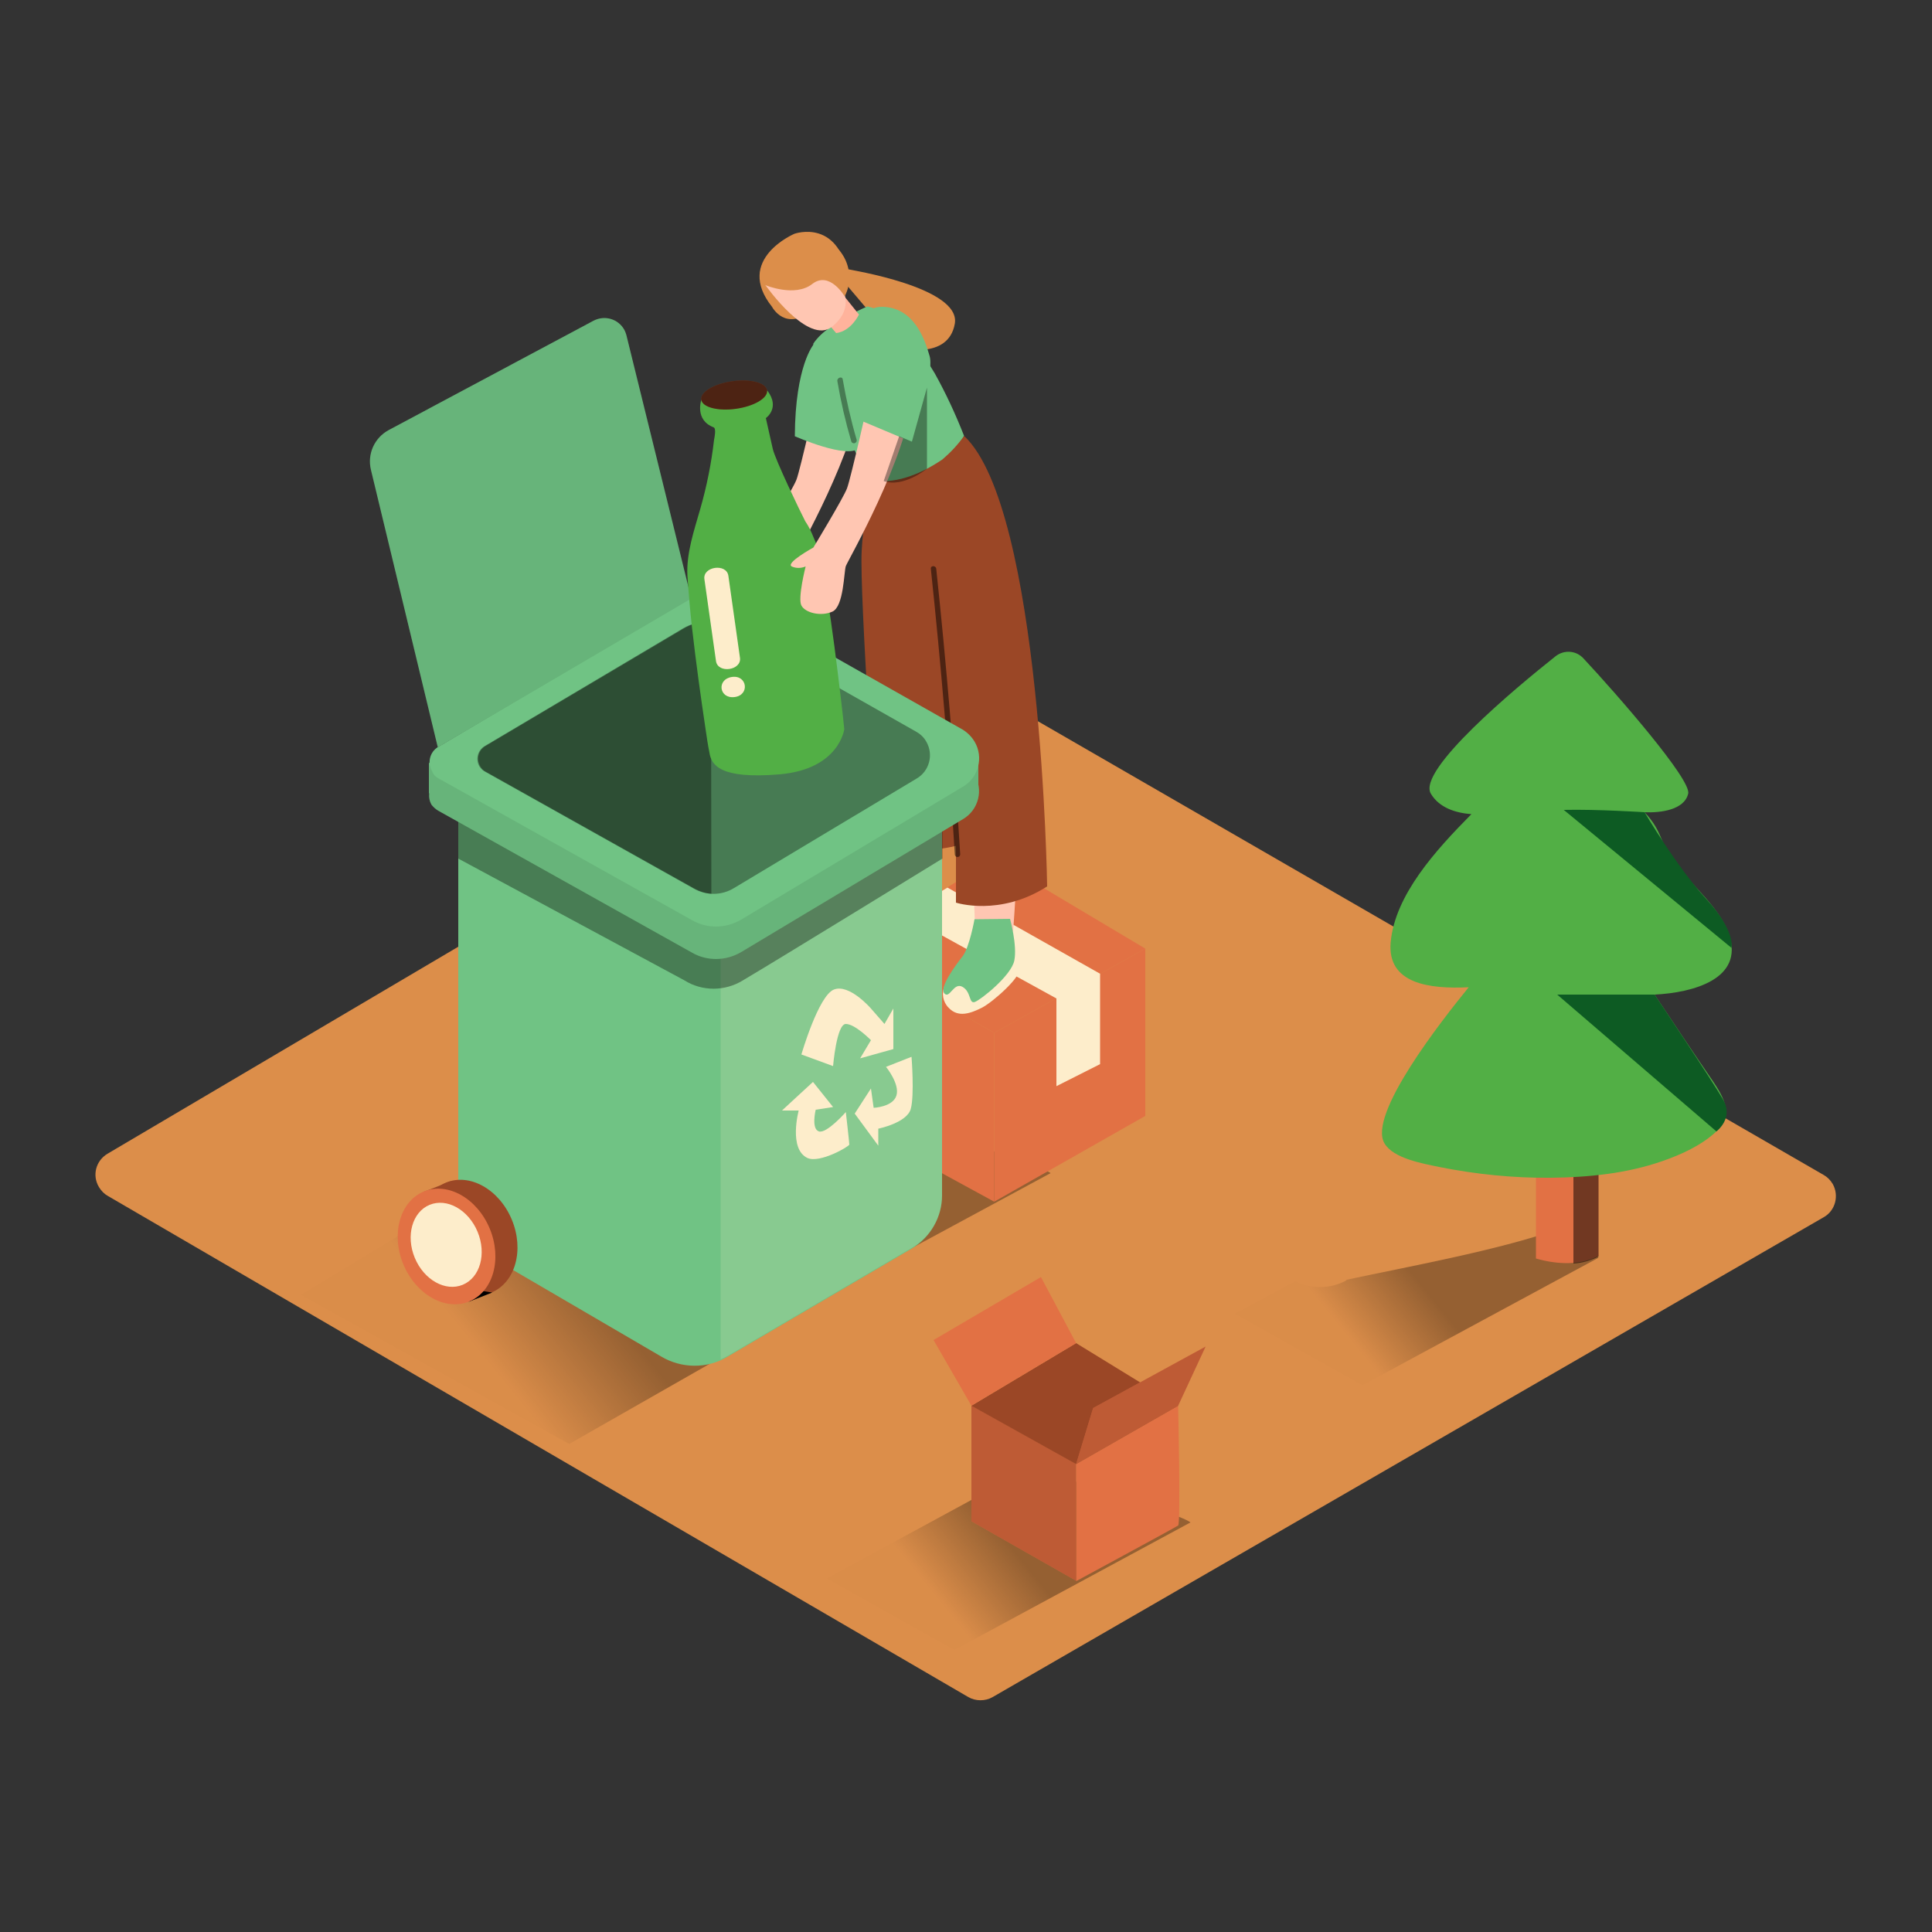 <svg transform="scale(1)" version="1.1" id="Layer_1" xmlns="http://www.w3.org/2000/svg" xmlns:xlink="http://www.w3.org/1999/xlink" x="0px" y="0px" viewBox="0 0 500 500" xml:space="preserve" class="show_show__wrapper__graphic__5Waiy "><rect x="0" y="0" width="500" height="500" fill="#333333" stroke="none"/><title>React</title><style type="text/css">
	.st0{fill:#dc8e4a;}
	.st1{opacity:0.32;fill:url(#SVGID_1_);enable-background:new    ;}
	.st2{opacity:0.32;fill:url(#SVGID_00000135684767508306030930000006330850749578830470_);enable-background:new    ;}
	.st3{opacity:0.32;fill:url(#SVGID_00000068649261352172740830000000357914684135578283_);enable-background:new    ;}
	.st4{opacity:0.32;fill:url(#SVGID_00000181785798309806799270000004205657039932233129_);enable-background:new    ;}
	.st5{fill:#E27144;}
	.st6{fill:#FDEDCB;}
	.st7{fill:#9B4726;}
	.st8{opacity:0.5;fill:#9B4726;enable-background:new    ;}
	.st9{fill:#FFC6B2;}
	.st10{fill:#70c384;}
	.st11{fill:#FFB39C;}
	.st12{opacity:0.5;enable-background:new    ;}
	.st13{opacity:0.17;fill:#FDEDCB;enable-background:new    ;}
	.st14{opacity:0.36;enable-background:new    ;}
	.st15{opacity:8.000000e-02;}
	.st16{opacity:0.37;enable-background:new    ;}
	.st17{opacity:8.000000e-02;enable-background:new    ;}
	.st18{fill:#52AF45;}
	.st19{fill:#0D5B23;}
</style><path class="st0" id="Base" d="M27.9,309.5l222.7,129.7c1.9,1.1,4.4,1.1,6.3,0L472,315c3-1.7,4-5.6,2.3-8.6c-0.6-1-1.4-1.8-2.3-2.3
	L246,173.6c-2-1.1-4.4-1.1-6.4,0l-211.8,125c-3,1.8-4,5.6-2.2,8.6c0,0,0,0,0,0C26.2,308.2,27,309,27.9,309.5z"></path><g id="Shadow"><linearGradient id="SVGID_1_" gradientUnits="userSpaceOnUse" x1="206.648" y1="-1714.591" x2="225.058" y2="-1729.52" gradientTransform="matrix(1 0 0 1 0 2038.04)"><stop offset="0" style="stop-color: rgb(0, 0, 0); stop-opacity: 0.03;"></stop><stop offset="0.97" style="stop-color: rgb(0, 0, 0);"></stop></linearGradient><path class="st1" d="M217.2,284.4c-8.4-5.8,19,13.1,11.6,6l-51,27.7l33,18.5l61.1-33C268.5,300.8,220.7,286.7,217.2,284.4z"></path><linearGradient id="SVGID_00000123403512977241605750000003162022385781023382_" gradientUnits="userSpaceOnUse" x1="242.855" y1="-1624.181" x2="261.265" y2="-1639.121" gradientTransform="matrix(1 0 0 1 0 2038.04)"><stop offset="0" style="stop-color: rgb(0, 0, 0); stop-opacity: 0.03;"></stop><stop offset="0.97" style="stop-color: rgb(0, 0, 0);"></stop></linearGradient><path d="
		M253.4,374.8c-8.4-5.8,19,13.1,11.6,6l-51,27.7l33,18.5l61.1-33C304.7,391.2,256.9,377.1,253.4,374.8z" style="opacity: 0.32; fill: url(&quot;#SVGID_00000123403512977241605750000003162022385781023382_&quot;);"></path><linearGradient id="SVGID_00000026127434246034389040000011240320721416107699_" gradientUnits="userSpaceOnUse" x1="349.532" y1="-1691.415" x2="367.972" y2="-1706.365" gradientTransform="matrix(1 0 0 1 0 2038.04)"><stop offset="0" style="stop-color: rgb(0, 0, 0); stop-opacity: 0.03;"></stop><stop offset="0.97" style="stop-color: rgb(0, 0, 0);"></stop></linearGradient><path d="
		M402.9,318.2c-14.8,5.3-39,9.7-54.4,13c-0.1,0.2-0.3,0.3-0.5,0.4c-4,2-8.8,2-12.8,0l-15.6,8.4l33,18.5l61.1-33
		C412.4,324.4,412.9,321.5,402.9,318.2z" style="opacity: 0.32; fill: url(&quot;#SVGID_00000026127434246034389040000011240320721416107699_&quot;);"></path><linearGradient id="SVGID_00000152261132646218381160000002438714595753791667_" gradientUnits="userSpaceOnUse" x1="126.409" y1="-1685.582" x2="152.388" y2="-1706.662" gradientTransform="matrix(1 0 0 1 0 2038.04)"><stop offset="0" style="stop-color: rgb(0, 0, 0); stop-opacity: 0.03;"></stop><stop offset="0.97" style="stop-color: rgb(0, 0, 0);"></stop></linearGradient><path d="
		M166.6,314.6c-8.4-5.8-17.1-11.2-24.5-18.3l-64.2,38.8l69.4,38.6l76.1-43.4C220,327.7,170.1,317,166.6,314.6z" style="opacity: 0.32; fill: url(&quot;#SVGID_00000152261132646218381160000002438714595753791667_&quot;);"></path></g><g id="Box_Close"><path class="st5" d="M257.3,311v-43.7l39.1-21.8v43.3L257.3,311z"></path><path class="st5" d="M257.3,267.3l-38-21.8c0,0-1.1,44,0,44.7s38,20.8,38,20.8V267.3z"></path><polygon class="st5" points="219.3,245.5 257.3,222.2 296.4,245.5 257.3,267.3 	"></polygon><polygon class="st6" points="233.8,236.6 273.4,258.4 273.4,281.1 284.7,275.4 284.7,252 245.2,229.7 	"></polygon></g><g id="Box_Open"><path class="st5" d="M278.5,409.1v-30.3l-27.1-15.1v30L278.5,409.1z"></path><path class="st5" d="M278.5,378.9l26.4-15.1c0,0,0.7,30.5,0,31s-26.4,14.4-26.4,14.4V378.9z"></path><polygon class="st7" points="304.9,363.8 278.5,347.6 251.4,363.8 278.5,378.9 	"></polygon><polygon class="st5" points="251.4,363.8 241.6,346.8 269.4,330.5 278.5,347.6 	"></polygon><polygon class="st5" points="304.9,363.8 312,348.5 282.9,364.4 278.5,378.9 	"></polygon><path class="st8" d="M278.5,409.1v-30.3l-27.1-15.1v30L278.5,409.1z"></path><polygon class="st8" points="304.9,363.8 312,348.5 282.9,364.4 278.5,378.9 	"></polygon></g><g id="Character"><path class="st9" d="M212,99.8c0,0-4.9,21.9-5.9,24.4s-8.7,15.3-8.7,15.3s-7.3,4-5.6,4.9c1.1,0.5,2.4,0.5,3.6,0
		c0,0-2.1,8.2-1.1,10.1s5,2.9,8,1.6s3-10.4,3.5-11.7s15.9-27.8,17.4-44.6S212,99.8,212,99.8z"></path><path class="st10" d="M210.6,89.1c0,0-4.8,5.4-4.9,23.8c0,0,13.8,6.1,16.6,3l3.4-17.3"></path><path class="st9" d="M244.5,164.4c0,0,3,24.6,4.7,30.8s3.2,45.8,3.2,45.8s5.3,3.8,9.8,0c0,0,2.4-32,1.1-40.5s0-42.2,0-42.2"></path><path class="st9" d="M227.1,157.3c0,0-0.6,18.1,0,24.1s3.2,43.9,3.2,43.9c2.5,2.2,6.2,2.2,8.8,0c0,0,2.9-18.8,2.6-22.4
		s-0.9-48.8-0.9-48.8"></path><path class="st0" d="M219.6,69.7c0,0.1,29.2,4.6,27.5,14.1S232.9,90,232.9,90l-14.6-17.2"></path><path class="st6" d="M244.5,255.1c-0.9,1.9-0.5,4.2,1,5.7c2.5,2.7,5.8,1.4,8.6,0c2.8-1.4,10.7-8.4,9.6-10.2s-1.5-9.6-1.5-9.6"></path><path class="st10" d="M252.2,237.9c0,0-1.3,7.3-3.1,9.6s-6.1,8.1-4.7,9.6c1.4,1.5,2.4-3,4.7-1.7s1.6,4.5,3.2,3.9s9.4-6.8,10.2-10.7
		s-1.1-10.8-1.1-10.8"></path><path class="st6" d="M216.8,235.9c0,0-0.3,4.3,3.6,5.2s8.8-1.6,11-2.6s10.2-7.8,10.2-7.8l-0.9-9.4"></path><path class="st10" d="M230,220.6c0,0-2.4,5.9-6.6,8s-7.6,6.4-6.6,7.2s3-2,4.1-1.3s1.1,4.2,2.4,3.4s4.2,1.4,8.1-1.3s2.7-3.8,6-5
		s3.3-10.4,3.3-10.4S232.4,223.1,230,220.6z"></path><path class="st7" d="M226.4,124.4c-2,5.9-3.1,12-3.4,18.2c-0.6,11,3.9,75.2,3.9,75.2c6.6,2.4,13.7,2.8,20.5,1.1v14.7
		c0,0,11.3,3.7,23.6-4.2c0,0-1.4-97.5-21.4-116.5"></path><path class="st10" d="M243.9,118.9c2.1-1.8,4-3.8,5.6-6.1c-2.2-5.6-4.7-11-7.6-16.2c-4.4-7.1-8.7-15.2-17.4-17.3
		c-3.5,1.5-6.8,3.4-9.9,5.6c-1.6,1.1-3,2.4-4.1,4c-0.2,7,0.4,11.4,4.6,16.7s7,13.9,9.8,18.5C231.1,125.6,238,122.9,243.9,118.9z"></path><path class="st11" d="M218.6,76.8l3.7,4.6c0,0-2,4.3-5.9,4.8l-2.4-2.8"></path><path class="st0" d="M210.4,80.1c-7.1,6-10.6-0.7-10.6-0.7c-9.8-12.3,5.8-18.9,5.8-18.9s12.2-4.4,14.2,12.9"></path><path class="st9" d="M198.1,73.8c0,0,11.1,15.8,17.3,10.7s2.2-10.4,2.2-10.4s-5.6-10.7-12.4-9S198.1,73.8,198.1,73.8z"></path><path class="st0" d="M198.1,73.8c0,0,7.6,3.2,12.1-0.3s8.4,3.2,8.4,3.2c1.9-3.6,1.5-8-0.9-11.3c-2.4-3.5-11.1-6.1-15.5-2.8
		C197.7,66,194.9,71.3,198.1,73.8z"></path><path class="st12" d="M242.3,147.2c-0.1-0.9-1.5-0.9-1.4,0c2.6,24.6,4.7,49.3,6.2,73.9c0,0.4,0.3,0.7,0.7,0.7
		c0.4,0,0.7-0.3,0.7-0.7C247,196.5,244.9,171.8,242.3,147.2z"></path><path class="st10" d="M243.8,213.8v95.6c0,5.6-3,10.8-7.8,13.7l-47.7,28c-5.3,3.2-12,3.1-17.3-0.1l-52.4-30.6V208.1"></path><path class="st13" d="M186.5,211.1v140.7c0.6-0.3,1.2-0.6,1.8-0.9l47.7-28c4.9-2.8,7.8-8.1,7.8-13.7v-95.5L186.5,211.1z"></path><path class="st14" d="M118.6,212.7v9.5l58.5,31.5c4.6,2.9,10.5,2.9,15.2,0c8.3-4.9,51.6-31.5,51.6-31.5v-8.4"></path><path class="st10" d="M113.4,209.8l65.8,36.8c3.9,2.2,8.7,2.1,12.6-0.2l57.4-34.4c4.1-2.4,5.4-7.7,2.9-11.7c-0.8-1.3-1.8-2.3-3.1-3
		l-57.6-32.6c-4.9-2.8-10.9-2.7-15.7,0.2l-62.4,37c-2.2,1.3-2.9,4.2-1.6,6.4C112.1,208.8,112.7,209.4,113.4,209.8L113.4,209.8z"></path><polygon class="st10" points="111,205.4 111,197.3 114.8,202.2 	"></polygon><polygon class="st10" points="253.2,196.4 253.2,204.8 249.8,202.1 	"></polygon><g class="st15"><path d="M113.4,209.8l65.8,36.8c3.9,2.2,8.7,2.1,12.6-0.2l57.4-34.4c4.1-2.4,5.4-7.7,2.9-11.7c-0.8-1.3-1.8-2.3-3.1-3l-57.6-32.6
			c-4.9-2.8-10.9-2.7-15.7,0.2l-62.4,37c-2.2,1.3-2.9,4.2-1.6,6.4C112.1,208.8,112.7,209.4,113.4,209.8L113.4,209.8z"></path><polygon points="111,205.4 111,197.3 114.8,202.2 		"></polygon><polygon points="253.2,196.4 253.2,204.8 249.8,202.1 		"></polygon></g><path class="st10" d="M113.4,201.4l65.8,36.8c3.9,2.2,8.7,2.1,12.6-0.2l57.4-34.4c4.1-2.4,5.4-7.7,3-11.7c-0.8-1.3-1.8-2.3-3.1-3.1
		l-57.6-32.6c-4.9-2.8-10.9-2.7-15.7,0.1l-62.4,37c-2.2,1.3-2.9,4.2-1.5,6.4C112.1,200.4,112.7,201,113.4,201.4L113.4,201.4z"></path><path class="st16" d="M125.5,199.7l54.1,30.3c3.2,1.8,7.2,1.8,10.4-0.2l47.2-28.3c3.3-1.9,4.5-6.2,2.5-9.6c-0.6-1.1-1.6-2-2.7-2.6
		l-47.3-26.8c-4-2.3-8.9-2.2-12.9,0.1l-51.4,30.5c-1.8,1.1-2.4,3.4-1.3,5.3C124.5,198.9,124.9,199.4,125.5,199.7L125.5,199.7z"></path><path class="st10" d="M113.3,193.4L96,121.6c-1-4.1,0.9-8.3,4.6-10.3l53-28.3c2.9-1.5,6.4-0.5,8,2.4c0,0,0,0,0,0
		c0.2,0.4,0.4,0.9,0.5,1.3l16.8,68.2L113.3,193.4z"></path><path class="st17" d="M113.3,193.4L96,121.6c-1-4.1,0.9-8.3,4.6-10.3l53-28.3c2.9-1.5,6.4-0.5,8,2.4c0,0,0,0,0,0
		c0.2,0.4,0.4,0.9,0.5,1.3l16.8,68.2L113.3,193.4z"></path><path class="st16" d="M184,160.9c-2.5-0.1-5,0.5-7.1,1.8l-51.3,30.4c-1.8,1.1-2.4,3.4-1.3,5.2c0,0,0,0,0,0c0.3,0.6,0.8,1.1,1.4,1.4
		l54.1,30.3c1.3,0.7,2.8,1.2,4.3,1.3L184,160.9z"></path><ellipse class="st7" transform="matrix(0.923 -0.384 0.384 0.923 -113.761 71.268)" cx="121.4" cy="320.3" rx="12.1" ry="15.4"></ellipse><polyline class="st7" points="109.5,308.5 116.7,305.7 117.1,309.9 	"></polyline><polygon points="121.3,336.9 127.4,334.5 122.8,333.8 	"></polygon><ellipse class="st5" transform="matrix(0.923 -0.384 0.384 0.923 -115.103 69.256)" cx="115.7" cy="322.6" rx="12.1" ry="15.4"></ellipse><ellipse class="st6" transform="matrix(0.923 -0.384 0.384 0.923 -114.953 69.154)" cx="115.6" cy="322.2" rx="8.8" ry="11.2"></ellipse><path class="st18" d="M181.5,103.5c0,0-1.8,5.2,3.2,7.1c0.7,0.3,0.2,2.7,0.1,3.2c-0.7,6.1-1.9,12.1-3.6,18
		c-1.6,5.6-3.6,11.4-3.3,17.2c0.3,4.5,0.7,9,1.2,13.5c1,8.8,2.2,17.5,3.5,26.2c0.3,2.1,0.6,4.1,1,6.1c0.5,3.1,2.6,6.9,18.1,5.6
		s16.8-11.7,16.8-11.7c-0.5-4.9-1.1-9.8-1.7-14.7c-1.1-8.9-2.3-17.9-4-26.7c-0.8-4-0.5-4.2-2.2-8.1c-0.6-1.5-1.3-3-2.2-4.3
		c-1.4-2.7-7.7-15.8-8.4-18.7c-0.6-2.7-1.2-5.3-1.8-8c0,0,3.8-2.6,0.4-7.1"></path><path class="st6" d="M182.3,149.9l3,21.2c0.5,3.3,6.7,2.4,6.2-0.9l-3-21.2C188,145.7,181.8,146.6,182.3,149.9z"></path><path class="st6" d="M189.4,175.2c-4,0.6-3.3,5.7,0.7,5.2S193.4,174.6,189.4,175.2z"></path><path class="st9" d="M225.1,102c0,0-4.9,21.8-5.9,24.4s-8.7,15.3-8.7,15.3s-7.3,4-5.6,4.9c1.1,0.5,2.4,0.5,3.6,0
		c0,0-2.1,8.2-1.1,10.1s5,2.9,8,1.6s3-10.4,3.5-11.8s15.8-27.8,17.4-44.6S225.1,102,225.1,102z"></path><path class="st10" d="M222.5,92.2c0,0-2.1-13.1,6-12.8s10.8,8.3,12.1,12.8s-4.6,22.2-4.6,22.2l-16.4-6.9L222.5,92.2z"></path><path class="st16" d="M228.7,124.5l4-11.6l3.3,1.4l3.9-14v21C239.9,121.3,233.8,126.3,228.7,124.5z"></path><path class="st16" d="M221.7,113.8c-1.5-5.1-2.7-10.4-3.6-15.6c-0.1-0.9-1.5-0.5-1.4,0.4c0.9,5.3,2.1,10.5,3.6,15.6
		c0.1,0.4,0.5,0.6,0.9,0.5C221.6,114.5,221.8,114.2,221.7,113.8z"></path><path class="st6" d="M225.4,261c0,0-5.6-6.5-9.6-4.9c-4,1.6-8.4,16.8-8.4,16.8l8.2,3c0,0,0.9-10.9,3.3-10.9s6.5,4.2,6.5,4.2
		l-2.8,4.7l8.6-2.4V261l-2.3,4L225.4,261z"></path><path class="st6" d="M229.3,276.1c0,0,3.6,4.4,2.7,7.4s-5.9,3.2-5.9,3.2l-0.7-5l-4.2,6.5l6.1,8.3v-4.4c0,0,7.4-1.5,8.4-5.1
		s0.2-13.5,0.2-13.5L229.3,276.1z"></path><path class="st6" d="M210.4,280c0,0-8.6,7.9-8,7.4h4.3c0,0-2.7,10,2.3,12.3c3.2,1.4,10.8-3,10.8-3.5s-0.9-8.4-0.9-8.4s-5,5.7-7,5
		s-0.8-5.6-0.8-5.6l4.5-0.7L210.4,280z"></path><ellipse class="st7" transform="matrix(0.99 -0.14 0.14 0.99 -12.424 27.55)" cx="190" cy="102.3" rx="8.6" ry="3.6"></ellipse><ellipse class="st12" transform="matrix(0.99 -0.14 0.14 0.99 -12.424 27.55)" cx="190" cy="102.3" rx="8.6" ry="3.6"></ellipse></g><g id="Plant"><path class="st5" d="M413.7,325v-74.6h-16.2v75.3C403.1,327.3,409,327.5,413.7,325z"></path><path class="st12" d="M407.2,250.6V327c2.3-0.1,4.5-0.8,6.5-1.8v-74.6H407.2z"></path><path class="st18" d="M428.2,257.4c10.1-0.5,23.1-4.1,19.3-15.4c-2.2-6.7-9.1-12.5-13.5-17.8s-3.4-8.8-8.4-14
		c4.2,0.2,10.3-0.6,11.3-4.8c0.9-3.6-18.6-25.9-27.1-35c-1.9-2.1-5.1-2.3-7.3-0.5c-10.1,8-35.8,29.4-32.2,35.5
		c2.2,3.7,6.5,5,10.5,5.3c-9.2,9.3-19.8,20.9-20.9,33.2c-0.9,10.7,10,12.1,20.2,11.6c-7,8.6-26.2,33-21.8,40.4
		c2.3,3.9,9.8,5.2,14.1,6.1c9.5,1.9,19.2,2.9,29,2.8c9.7-0.1,19.6-1.1,28.8-4.3c4.9-1.7,10.2-4.1,14-7.7c4.5-4.2,2-8.7-0.9-13
		C438.2,272.4,433.2,264.9,428.2,257.4z"></path><path class="st19" d="M425.6,210.2c0,0-12.3-0.8-20.9-0.6l43.4,35.7c0,0,1.2-4.2-6.5-12.6S425.6,210.2,425.6,210.2z"></path><path class="st19" d="M428.2,257.4H403l41.2,35.4c0,0,4.5-3.3,1.8-8.1S428.2,257.4,428.2,257.4z"></path></g></svg>